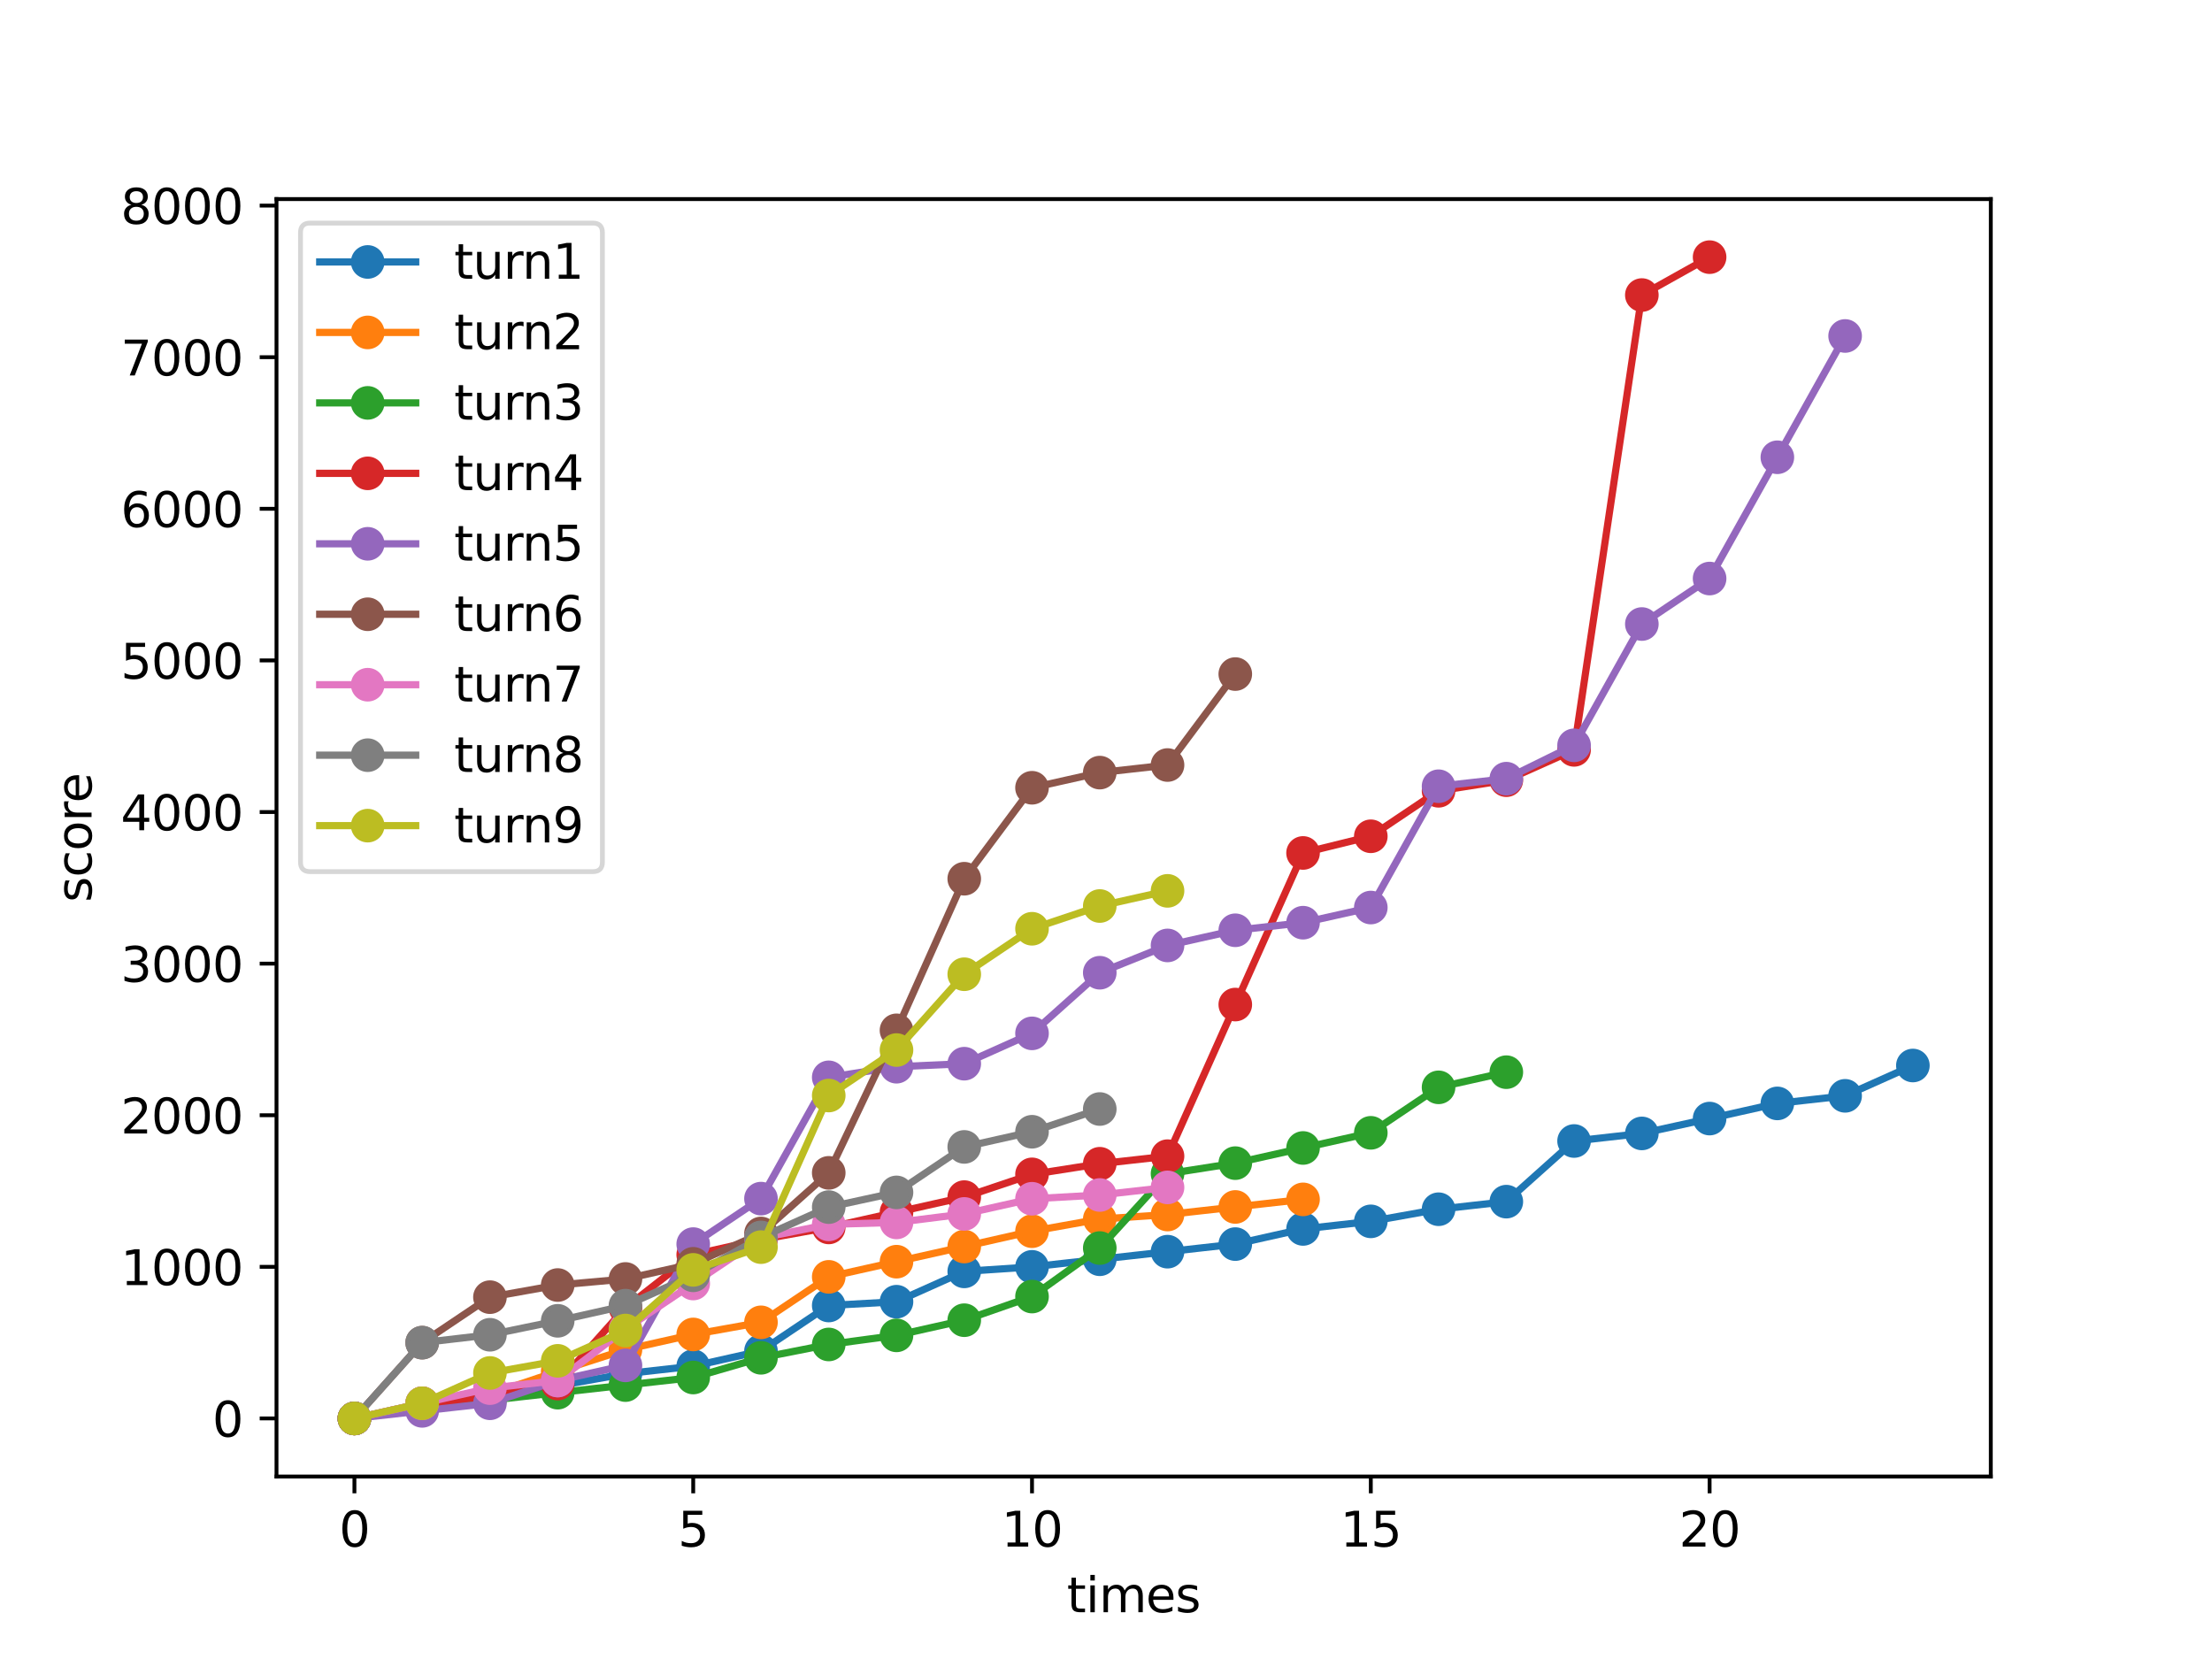 <?xml version="1.0" encoding="utf-8" standalone="no"?>
<!DOCTYPE svg PUBLIC "-//W3C//DTD SVG 1.1//EN"
  "http://www.w3.org/Graphics/SVG/1.1/DTD/svg11.dtd">
<svg xmlns:xlink="http://www.w3.org/1999/xlink" width="460.8pt" height="345.6pt" viewBox="0 0 460.8 345.6" xmlns="http://www.w3.org/2000/svg" version="1.1">
 <defs>
  <style type="text/css">*{stroke-linejoin: round; stroke-linecap: butt}</style>
 </defs>
 <g id="figure_1">
  <g id="patch_1">
   <path d="M 0 345.6 
L 460.8 345.6 
L 460.8 0 
L 0 0 
z
" style="fill: #ffffff"/>
  </g>
  <g id="axes_1">
   <g id="patch_2">
    <path d="M 57.6 307.584 
L 414.72 307.584 
L 414.72 41.472 
L 57.6 41.472 
z
" style="fill: #ffffff"/>
   </g>
   <g id="matplotlib.axis_1">
    <g id="xtick_1">
     <g id="line2d_1">
      <defs>
       <path id="m1dff798a38" d="M 0 0 
L 0 3.5 
" style="stroke: #000000; stroke-width: 0.8"/>
      </defs>
      <g>
       <use xlink:href="#m1dff798a38" x="73.833" y="307.584" style="stroke: #000000; stroke-width: 0.8"/>
      </g>
     </g>
     <g id="text_1">
      <!-- 0 -->
      <g transform="translate(70.651 322.182) scale(0.1 -0.1)">
       <defs>
        <path id="DejaVuSans-30" d="M 2034 4250 
Q 1547 4250 1301 3770 
Q 1056 3291 1056 2328 
Q 1056 1369 1301 889 
Q 1547 409 2034 409 
Q 2525 409 2770 889 
Q 3016 1369 3016 2328 
Q 3016 3291 2770 3770 
Q 2525 4250 2034 4250 
z
M 2034 4750 
Q 2819 4750 3233 4129 
Q 3647 3509 3647 2328 
Q 3647 1150 3233 529 
Q 2819 -91 2034 -91 
Q 1250 -91 836 529 
Q 422 1150 422 2328 
Q 422 3509 836 4129 
Q 1250 4750 2034 4750 
z
" transform="scale(0.016)"/>
       </defs>
       <use xlink:href="#DejaVuSans-30"/>
      </g>
     </g>
    </g>
    <g id="xtick_2">
     <g id="line2d_2">
      <g>
       <use xlink:href="#m1dff798a38" x="144.41" y="307.584" style="stroke: #000000; stroke-width: 0.8"/>
      </g>
     </g>
     <g id="text_2">
      <!-- 5 -->
      <g transform="translate(141.229 322.182) scale(0.1 -0.1)">
       <defs>
        <path id="DejaVuSans-35" d="M 691 4666 
L 3169 4666 
L 3169 4134 
L 1269 4134 
L 1269 2991 
Q 1406 3038 1543 3061 
Q 1681 3084 1819 3084 
Q 2600 3084 3056 2656 
Q 3513 2228 3513 1497 
Q 3513 744 3044 326 
Q 2575 -91 1722 -91 
Q 1428 -91 1123 -41 
Q 819 9 494 109 
L 494 744 
Q 775 591 1075 516 
Q 1375 441 1709 441 
Q 2250 441 2565 725 
Q 2881 1009 2881 1497 
Q 2881 1984 2565 2268 
Q 2250 2553 1709 2553 
Q 1456 2553 1204 2497 
Q 953 2441 691 2322 
L 691 4666 
z
" transform="scale(0.016)"/>
       </defs>
       <use xlink:href="#DejaVuSans-35"/>
      </g>
     </g>
    </g>
    <g id="xtick_3">
     <g id="line2d_3">
      <g>
       <use xlink:href="#m1dff798a38" x="214.987" y="307.584" style="stroke: #000000; stroke-width: 0.8"/>
      </g>
     </g>
     <g id="text_3">
      <!-- 10 -->
      <g transform="translate(208.624 322.182) scale(0.1 -0.1)">
       <defs>
        <path id="DejaVuSans-31" d="M 794 531 
L 1825 531 
L 1825 4091 
L 703 3866 
L 703 4441 
L 1819 4666 
L 2450 4666 
L 2450 531 
L 3481 531 
L 3481 0 
L 794 0 
L 794 531 
z
" transform="scale(0.016)"/>
       </defs>
       <use xlink:href="#DejaVuSans-31"/>
       <use xlink:href="#DejaVuSans-30" x="63.623"/>
      </g>
     </g>
    </g>
    <g id="xtick_4">
     <g id="line2d_4">
      <g>
       <use xlink:href="#m1dff798a38" x="285.564" y="307.584" style="stroke: #000000; stroke-width: 0.8"/>
      </g>
     </g>
     <g id="text_4">
      <!-- 15 -->
      <g transform="translate(279.201 322.182) scale(0.1 -0.1)">
       <use xlink:href="#DejaVuSans-31"/>
       <use xlink:href="#DejaVuSans-35" x="63.623"/>
      </g>
     </g>
    </g>
    <g id="xtick_5">
     <g id="line2d_5">
      <g>
       <use xlink:href="#m1dff798a38" x="356.141" y="307.584" style="stroke: #000000; stroke-width: 0.8"/>
      </g>
     </g>
     <g id="text_5">
      <!-- 20 -->
      <g transform="translate(349.779 322.182) scale(0.1 -0.1)">
       <defs>
        <path id="DejaVuSans-32" d="M 1228 531 
L 3431 531 
L 3431 0 
L 469 0 
L 469 531 
Q 828 903 1448 1529 
Q 2069 2156 2228 2338 
Q 2531 2678 2651 2914 
Q 2772 3150 2772 3378 
Q 2772 3750 2511 3984 
Q 2250 4219 1831 4219 
Q 1534 4219 1204 4116 
Q 875 4013 500 3803 
L 500 4441 
Q 881 4594 1212 4672 
Q 1544 4750 1819 4750 
Q 2544 4750 2975 4387 
Q 3406 4025 3406 3419 
Q 3406 3131 3298 2873 
Q 3191 2616 2906 2266 
Q 2828 2175 2409 1742 
Q 1991 1309 1228 531 
z
" transform="scale(0.016)"/>
       </defs>
       <use xlink:href="#DejaVuSans-32"/>
       <use xlink:href="#DejaVuSans-30" x="63.623"/>
      </g>
     </g>
    </g>
    <g id="text_6">
     <!-- times -->
     <g transform="translate(222.259 335.861) scale(0.1 -0.1)">
      <defs>
       <path id="DejaVuSans-74" d="M 1172 4494 
L 1172 3500 
L 2356 3500 
L 2356 3053 
L 1172 3053 
L 1172 1153 
Q 1172 725 1289 603 
Q 1406 481 1766 481 
L 2356 481 
L 2356 0 
L 1766 0 
Q 1100 0 847 248 
Q 594 497 594 1153 
L 594 3053 
L 172 3053 
L 172 3500 
L 594 3500 
L 594 4494 
L 1172 4494 
z
" transform="scale(0.016)"/>
       <path id="DejaVuSans-69" d="M 603 3500 
L 1178 3500 
L 1178 0 
L 603 0 
L 603 3500 
z
M 603 4863 
L 1178 4863 
L 1178 4134 
L 603 4134 
L 603 4863 
z
" transform="scale(0.016)"/>
       <path id="DejaVuSans-6d" d="M 3328 2828 
Q 3544 3216 3844 3400 
Q 4144 3584 4550 3584 
Q 5097 3584 5394 3201 
Q 5691 2819 5691 2113 
L 5691 0 
L 5113 0 
L 5113 2094 
Q 5113 2597 4934 2840 
Q 4756 3084 4391 3084 
Q 3944 3084 3684 2787 
Q 3425 2491 3425 1978 
L 3425 0 
L 2847 0 
L 2847 2094 
Q 2847 2600 2669 2842 
Q 2491 3084 2119 3084 
Q 1678 3084 1418 2786 
Q 1159 2488 1159 1978 
L 1159 0 
L 581 0 
L 581 3500 
L 1159 3500 
L 1159 2956 
Q 1356 3278 1631 3431 
Q 1906 3584 2284 3584 
Q 2666 3584 2933 3390 
Q 3200 3197 3328 2828 
z
" transform="scale(0.016)"/>
       <path id="DejaVuSans-65" d="M 3597 1894 
L 3597 1613 
L 953 1613 
Q 991 1019 1311 708 
Q 1631 397 2203 397 
Q 2534 397 2845 478 
Q 3156 559 3463 722 
L 3463 178 
Q 3153 47 2828 -22 
Q 2503 -91 2169 -91 
Q 1331 -91 842 396 
Q 353 884 353 1716 
Q 353 2575 817 3079 
Q 1281 3584 2069 3584 
Q 2775 3584 3186 3129 
Q 3597 2675 3597 1894 
z
M 3022 2063 
Q 3016 2534 2758 2815 
Q 2500 3097 2075 3097 
Q 1594 3097 1305 2825 
Q 1016 2553 972 2059 
L 3022 2063 
z
" transform="scale(0.016)"/>
       <path id="DejaVuSans-73" d="M 2834 3397 
L 2834 2853 
Q 2591 2978 2328 3040 
Q 2066 3103 1784 3103 
Q 1356 3103 1142 2972 
Q 928 2841 928 2578 
Q 928 2378 1081 2264 
Q 1234 2150 1697 2047 
L 1894 2003 
Q 2506 1872 2764 1633 
Q 3022 1394 3022 966 
Q 3022 478 2636 193 
Q 2250 -91 1575 -91 
Q 1294 -91 989 -36 
Q 684 19 347 128 
L 347 722 
Q 666 556 975 473 
Q 1284 391 1588 391 
Q 1994 391 2212 530 
Q 2431 669 2431 922 
Q 2431 1156 2273 1281 
Q 2116 1406 1581 1522 
L 1381 1569 
Q 847 1681 609 1914 
Q 372 2147 372 2553 
Q 372 3047 722 3315 
Q 1072 3584 1716 3584 
Q 2034 3584 2315 3537 
Q 2597 3491 2834 3397 
z
" transform="scale(0.016)"/>
      </defs>
      <use xlink:href="#DejaVuSans-74"/>
      <use xlink:href="#DejaVuSans-69" x="39.209"/>
      <use xlink:href="#DejaVuSans-6d" x="66.992"/>
      <use xlink:href="#DejaVuSans-65" x="164.404"/>
      <use xlink:href="#DejaVuSans-73" x="225.928"/>
     </g>
    </g>
   </g>
   <g id="matplotlib.axis_2">
    <g id="ytick_1">
     <g id="line2d_6">
      <defs>
       <path id="m581cffb1d1" d="M 0 0 
L -3.5 0 
" style="stroke: #000000; stroke-width: 0.8"/>
      </defs>
      <g>
       <use xlink:href="#m581cffb1d1" x="57.6" y="295.488" style="stroke: #000000; stroke-width: 0.8"/>
      </g>
     </g>
     <g id="text_7">
      <!-- 0 -->
      <g transform="translate(44.237 299.287) scale(0.1 -0.1)">
       <use xlink:href="#DejaVuSans-30"/>
      </g>
     </g>
    </g>
    <g id="ytick_2">
     <g id="line2d_7">
      <g>
       <use xlink:href="#m581cffb1d1" x="57.6" y="263.906" style="stroke: #000000; stroke-width: 0.8"/>
      </g>
     </g>
     <g id="text_8">
      <!-- 1000 -->
      <g transform="translate(25.15 267.705) scale(0.1 -0.1)">
       <use xlink:href="#DejaVuSans-31"/>
       <use xlink:href="#DejaVuSans-30" x="63.623"/>
       <use xlink:href="#DejaVuSans-30" x="127.246"/>
       <use xlink:href="#DejaVuSans-30" x="190.869"/>
      </g>
     </g>
    </g>
    <g id="ytick_3">
     <g id="line2d_8">
      <g>
       <use xlink:href="#m581cffb1d1" x="57.6" y="232.324" style="stroke: #000000; stroke-width: 0.8"/>
      </g>
     </g>
     <g id="text_9">
      <!-- 2000 -->
      <g transform="translate(25.15 236.123) scale(0.1 -0.1)">
       <use xlink:href="#DejaVuSans-32"/>
       <use xlink:href="#DejaVuSans-30" x="63.623"/>
       <use xlink:href="#DejaVuSans-30" x="127.246"/>
       <use xlink:href="#DejaVuSans-30" x="190.869"/>
      </g>
     </g>
    </g>
    <g id="ytick_4">
     <g id="line2d_9">
      <g>
       <use xlink:href="#m581cffb1d1" x="57.6" y="200.741" style="stroke: #000000; stroke-width: 0.8"/>
      </g>
     </g>
     <g id="text_10">
      <!-- 3000 -->
      <g transform="translate(25.15 204.54) scale(0.1 -0.1)">
       <defs>
        <path id="DejaVuSans-33" d="M 2597 2516 
Q 3050 2419 3304 2112 
Q 3559 1806 3559 1356 
Q 3559 666 3084 287 
Q 2609 -91 1734 -91 
Q 1441 -91 1130 -33 
Q 819 25 488 141 
L 488 750 
Q 750 597 1062 519 
Q 1375 441 1716 441 
Q 2309 441 2620 675 
Q 2931 909 2931 1356 
Q 2931 1769 2642 2001 
Q 2353 2234 1838 2234 
L 1294 2234 
L 1294 2753 
L 1863 2753 
Q 2328 2753 2575 2939 
Q 2822 3125 2822 3475 
Q 2822 3834 2567 4026 
Q 2313 4219 1838 4219 
Q 1578 4219 1281 4162 
Q 984 4106 628 3988 
L 628 4550 
Q 988 4650 1302 4700 
Q 1616 4750 1894 4750 
Q 2613 4750 3031 4423 
Q 3450 4097 3450 3541 
Q 3450 3153 3228 2886 
Q 3006 2619 2597 2516 
z
" transform="scale(0.016)"/>
       </defs>
       <use xlink:href="#DejaVuSans-33"/>
       <use xlink:href="#DejaVuSans-30" x="63.623"/>
       <use xlink:href="#DejaVuSans-30" x="127.246"/>
       <use xlink:href="#DejaVuSans-30" x="190.869"/>
      </g>
     </g>
    </g>
    <g id="ytick_5">
     <g id="line2d_10">
      <g>
       <use xlink:href="#m581cffb1d1" x="57.6" y="169.159" style="stroke: #000000; stroke-width: 0.8"/>
      </g>
     </g>
     <g id="text_11">
      <!-- 4000 -->
      <g transform="translate(25.15 172.958) scale(0.1 -0.1)">
       <defs>
        <path id="DejaVuSans-34" d="M 2419 4116 
L 825 1625 
L 2419 1625 
L 2419 4116 
z
M 2253 4666 
L 3047 4666 
L 3047 1625 
L 3713 1625 
L 3713 1100 
L 3047 1100 
L 3047 0 
L 2419 0 
L 2419 1100 
L 313 1100 
L 313 1709 
L 2253 4666 
z
" transform="scale(0.016)"/>
       </defs>
       <use xlink:href="#DejaVuSans-34"/>
       <use xlink:href="#DejaVuSans-30" x="63.623"/>
       <use xlink:href="#DejaVuSans-30" x="127.246"/>
       <use xlink:href="#DejaVuSans-30" x="190.869"/>
      </g>
     </g>
    </g>
    <g id="ytick_6">
     <g id="line2d_11">
      <g>
       <use xlink:href="#m581cffb1d1" x="57.6" y="137.577" style="stroke: #000000; stroke-width: 0.8"/>
      </g>
     </g>
     <g id="text_12">
      <!-- 5000 -->
      <g transform="translate(25.15 141.376) scale(0.1 -0.1)">
       <use xlink:href="#DejaVuSans-35"/>
       <use xlink:href="#DejaVuSans-30" x="63.623"/>
       <use xlink:href="#DejaVuSans-30" x="127.246"/>
       <use xlink:href="#DejaVuSans-30" x="190.869"/>
      </g>
     </g>
    </g>
    <g id="ytick_7">
     <g id="line2d_12">
      <g>
       <use xlink:href="#m581cffb1d1" x="57.6" y="105.995" style="stroke: #000000; stroke-width: 0.8"/>
      </g>
     </g>
     <g id="text_13">
      <!-- 6000 -->
      <g transform="translate(25.15 109.794) scale(0.1 -0.1)">
       <defs>
        <path id="DejaVuSans-36" d="M 2113 2584 
Q 1688 2584 1439 2293 
Q 1191 2003 1191 1497 
Q 1191 994 1439 701 
Q 1688 409 2113 409 
Q 2538 409 2786 701 
Q 3034 994 3034 1497 
Q 3034 2003 2786 2293 
Q 2538 2584 2113 2584 
z
M 3366 4563 
L 3366 3988 
Q 3128 4100 2886 4159 
Q 2644 4219 2406 4219 
Q 1781 4219 1451 3797 
Q 1122 3375 1075 2522 
Q 1259 2794 1537 2939 
Q 1816 3084 2150 3084 
Q 2853 3084 3261 2657 
Q 3669 2231 3669 1497 
Q 3669 778 3244 343 
Q 2819 -91 2113 -91 
Q 1303 -91 875 529 
Q 447 1150 447 2328 
Q 447 3434 972 4092 
Q 1497 4750 2381 4750 
Q 2619 4750 2861 4703 
Q 3103 4656 3366 4563 
z
" transform="scale(0.016)"/>
       </defs>
       <use xlink:href="#DejaVuSans-36"/>
       <use xlink:href="#DejaVuSans-30" x="63.623"/>
       <use xlink:href="#DejaVuSans-30" x="127.246"/>
       <use xlink:href="#DejaVuSans-30" x="190.869"/>
      </g>
     </g>
    </g>
    <g id="ytick_8">
     <g id="line2d_13">
      <g>
       <use xlink:href="#m581cffb1d1" x="57.6" y="74.412" style="stroke: #000000; stroke-width: 0.8"/>
      </g>
     </g>
     <g id="text_14">
      <!-- 7000 -->
      <g transform="translate(25.15 78.212) scale(0.1 -0.1)">
       <defs>
        <path id="DejaVuSans-37" d="M 525 4666 
L 3525 4666 
L 3525 4397 
L 1831 0 
L 1172 0 
L 2766 4134 
L 525 4134 
L 525 4666 
z
" transform="scale(0.016)"/>
       </defs>
       <use xlink:href="#DejaVuSans-37"/>
       <use xlink:href="#DejaVuSans-30" x="63.623"/>
       <use xlink:href="#DejaVuSans-30" x="127.246"/>
       <use xlink:href="#DejaVuSans-30" x="190.869"/>
      </g>
     </g>
    </g>
    <g id="ytick_9">
     <g id="line2d_14">
      <g>
       <use xlink:href="#m581cffb1d1" x="57.6" y="42.83" style="stroke: #000000; stroke-width: 0.8"/>
      </g>
     </g>
     <g id="text_15">
      <!-- 8000 -->
      <g transform="translate(25.15 46.629) scale(0.1 -0.1)">
       <defs>
        <path id="DejaVuSans-38" d="M 2034 2216 
Q 1584 2216 1326 1975 
Q 1069 1734 1069 1313 
Q 1069 891 1326 650 
Q 1584 409 2034 409 
Q 2484 409 2743 651 
Q 3003 894 3003 1313 
Q 3003 1734 2745 1975 
Q 2488 2216 2034 2216 
z
M 1403 2484 
Q 997 2584 770 2862 
Q 544 3141 544 3541 
Q 544 4100 942 4425 
Q 1341 4750 2034 4750 
Q 2731 4750 3128 4425 
Q 3525 4100 3525 3541 
Q 3525 3141 3298 2862 
Q 3072 2584 2669 2484 
Q 3125 2378 3379 2068 
Q 3634 1759 3634 1313 
Q 3634 634 3220 271 
Q 2806 -91 2034 -91 
Q 1263 -91 848 271 
Q 434 634 434 1313 
Q 434 1759 690 2068 
Q 947 2378 1403 2484 
z
M 1172 3481 
Q 1172 3119 1398 2916 
Q 1625 2713 2034 2713 
Q 2441 2713 2670 2916 
Q 2900 3119 2900 3481 
Q 2900 3844 2670 4047 
Q 2441 4250 2034 4250 
Q 1625 4250 1398 4047 
Q 1172 3844 1172 3481 
z
" transform="scale(0.016)"/>
       </defs>
       <use xlink:href="#DejaVuSans-38"/>
       <use xlink:href="#DejaVuSans-30" x="63.623"/>
       <use xlink:href="#DejaVuSans-30" x="127.246"/>
       <use xlink:href="#DejaVuSans-30" x="190.869"/>
      </g>
     </g>
    </g>
    <g id="text_16">
     <!-- score -->
     <g transform="translate(19.07 187.961) rotate(-90) scale(0.1 -0.1)">
      <defs>
       <path id="DejaVuSans-63" d="M 3122 3366 
L 3122 2828 
Q 2878 2963 2633 3030 
Q 2388 3097 2138 3097 
Q 1578 3097 1268 2742 
Q 959 2388 959 1747 
Q 959 1106 1268 751 
Q 1578 397 2138 397 
Q 2388 397 2633 464 
Q 2878 531 3122 666 
L 3122 134 
Q 2881 22 2623 -34 
Q 2366 -91 2075 -91 
Q 1284 -91 818 406 
Q 353 903 353 1747 
Q 353 2603 823 3093 
Q 1294 3584 2113 3584 
Q 2378 3584 2631 3529 
Q 2884 3475 3122 3366 
z
" transform="scale(0.016)"/>
       <path id="DejaVuSans-6f" d="M 1959 3097 
Q 1497 3097 1228 2736 
Q 959 2375 959 1747 
Q 959 1119 1226 758 
Q 1494 397 1959 397 
Q 2419 397 2687 759 
Q 2956 1122 2956 1747 
Q 2956 2369 2687 2733 
Q 2419 3097 1959 3097 
z
M 1959 3584 
Q 2709 3584 3137 3096 
Q 3566 2609 3566 1747 
Q 3566 888 3137 398 
Q 2709 -91 1959 -91 
Q 1206 -91 779 398 
Q 353 888 353 1747 
Q 353 2609 779 3096 
Q 1206 3584 1959 3584 
z
" transform="scale(0.016)"/>
       <path id="DejaVuSans-72" d="M 2631 2963 
Q 2534 3019 2420 3045 
Q 2306 3072 2169 3072 
Q 1681 3072 1420 2755 
Q 1159 2438 1159 1844 
L 1159 0 
L 581 0 
L 581 3500 
L 1159 3500 
L 1159 2956 
Q 1341 3275 1631 3429 
Q 1922 3584 2338 3584 
Q 2397 3584 2469 3576 
Q 2541 3569 2628 3553 
L 2631 2963 
z
" transform="scale(0.016)"/>
      </defs>
      <use xlink:href="#DejaVuSans-73"/>
      <use xlink:href="#DejaVuSans-63" x="52.1"/>
      <use xlink:href="#DejaVuSans-6f" x="107.08"/>
      <use xlink:href="#DejaVuSans-72" x="168.262"/>
      <use xlink:href="#DejaVuSans-65" x="207.125"/>
     </g>
    </g>
   </g>
   <g id="line2d_15">
    <path d="M 73.833 295.488 
L 87.948 292.33 
L 102.064 290.909 
L 116.179 288.698 
L 130.294 286.171 
L 144.41 284.592 
L 158.525 281.434 
L 172.641 271.959 
L 186.756 271.17 
L 200.871 264.853 
L 214.987 263.906 
L 229.102 262.327 
L 243.218 260.748 
L 257.333 259.168 
L 271.449 256.01 
L 285.564 254.431 
L 299.679 251.905 
L 313.795 250.325 
L 327.91 237.692 
L 342.026 236.113 
L 356.141 233.018 
L 370.256 229.86 
L 384.372 228.281 
L 398.487 221.965 
" clip-path="url(#p2eaf9fe21e)" style="fill: none; stroke: #1f77b4; stroke-width: 1.5; stroke-linecap: square"/>
    <defs>
     <path id="mc672b0d23f" d="M 0 3 
C 0.796 3 1.559 2.684 2.121 2.121 
C 2.684 1.559 3 0.796 3 0 
C 3 -0.796 2.684 -1.559 2.121 -2.121 
C 1.559 -2.684 0.796 -3 0 -3 
C -0.796 -3 -1.559 -2.684 -2.121 -2.121 
C -2.684 -1.559 -3 -0.796 -3 0 
C -3 0.796 -2.684 1.559 -2.121 2.121 
C -1.559 2.684 -0.796 3 0 3 
z
" style="stroke: #1f77b4"/>
    </defs>
    <g clip-path="url(#p2eaf9fe21e)">
     <use xlink:href="#mc672b0d23f" x="73.833" y="295.488" style="fill: #1f77b4; stroke: #1f77b4"/>
     <use xlink:href="#mc672b0d23f" x="87.948" y="292.33" style="fill: #1f77b4; stroke: #1f77b4"/>
     <use xlink:href="#mc672b0d23f" x="102.064" y="290.909" style="fill: #1f77b4; stroke: #1f77b4"/>
     <use xlink:href="#mc672b0d23f" x="116.179" y="288.698" style="fill: #1f77b4; stroke: #1f77b4"/>
     <use xlink:href="#mc672b0d23f" x="130.294" y="286.171" style="fill: #1f77b4; stroke: #1f77b4"/>
     <use xlink:href="#mc672b0d23f" x="144.41" y="284.592" style="fill: #1f77b4; stroke: #1f77b4"/>
     <use xlink:href="#mc672b0d23f" x="158.525" y="281.434" style="fill: #1f77b4; stroke: #1f77b4"/>
     <use xlink:href="#mc672b0d23f" x="172.641" y="271.959" style="fill: #1f77b4; stroke: #1f77b4"/>
     <use xlink:href="#mc672b0d23f" x="186.756" y="271.17" style="fill: #1f77b4; stroke: #1f77b4"/>
     <use xlink:href="#mc672b0d23f" x="200.871" y="264.853" style="fill: #1f77b4; stroke: #1f77b4"/>
     <use xlink:href="#mc672b0d23f" x="214.987" y="263.906" style="fill: #1f77b4; stroke: #1f77b4"/>
     <use xlink:href="#mc672b0d23f" x="229.102" y="262.327" style="fill: #1f77b4; stroke: #1f77b4"/>
     <use xlink:href="#mc672b0d23f" x="243.218" y="260.748" style="fill: #1f77b4; stroke: #1f77b4"/>
     <use xlink:href="#mc672b0d23f" x="257.333" y="259.168" style="fill: #1f77b4; stroke: #1f77b4"/>
     <use xlink:href="#mc672b0d23f" x="271.449" y="256.01" style="fill: #1f77b4; stroke: #1f77b4"/>
     <use xlink:href="#mc672b0d23f" x="285.564" y="254.431" style="fill: #1f77b4; stroke: #1f77b4"/>
     <use xlink:href="#mc672b0d23f" x="299.679" y="251.905" style="fill: #1f77b4; stroke: #1f77b4"/>
     <use xlink:href="#mc672b0d23f" x="313.795" y="250.325" style="fill: #1f77b4; stroke: #1f77b4"/>
     <use xlink:href="#mc672b0d23f" x="327.91" y="237.692" style="fill: #1f77b4; stroke: #1f77b4"/>
     <use xlink:href="#mc672b0d23f" x="342.026" y="236.113" style="fill: #1f77b4; stroke: #1f77b4"/>
     <use xlink:href="#mc672b0d23f" x="356.141" y="233.018" style="fill: #1f77b4; stroke: #1f77b4"/>
     <use xlink:href="#mc672b0d23f" x="370.256" y="229.86" style="fill: #1f77b4; stroke: #1f77b4"/>
     <use xlink:href="#mc672b0d23f" x="384.372" y="228.281" style="fill: #1f77b4; stroke: #1f77b4"/>
     <use xlink:href="#mc672b0d23f" x="398.487" y="221.965" style="fill: #1f77b4; stroke: #1f77b4"/>
    </g>
   </g>
   <g id="line2d_16">
    <path d="M 73.833 295.488 
L 87.948 292.33 
L 102.064 290.435 
L 116.179 285.698 
L 130.294 281.15 
L 144.41 277.991 
L 158.525 275.465 
L 172.641 265.99 
L 186.756 262.832 
L 200.871 259.674 
L 214.987 256.484 
L 229.102 253.957 
L 243.218 253.01 
L 257.333 251.431 
L 271.449 249.852 
" clip-path="url(#p2eaf9fe21e)" style="fill: none; stroke: #ff7f0e; stroke-width: 1.5; stroke-linecap: square"/>
    <defs>
     <path id="m61e50708b1" d="M 0 3 
C 0.796 3 1.559 2.684 2.121 2.121 
C 2.684 1.559 3 0.796 3 0 
C 3 -0.796 2.684 -1.559 2.121 -2.121 
C 1.559 -2.684 0.796 -3 0 -3 
C -0.796 -3 -1.559 -2.684 -2.121 -2.121 
C -2.684 -1.559 -3 -0.796 -3 0 
C -3 0.796 -2.684 1.559 -2.121 2.121 
C -1.559 2.684 -0.796 3 0 3 
z
" style="stroke: #ff7f0e"/>
    </defs>
    <g clip-path="url(#p2eaf9fe21e)">
     <use xlink:href="#m61e50708b1" x="73.833" y="295.488" style="fill: #ff7f0e; stroke: #ff7f0e"/>
     <use xlink:href="#m61e50708b1" x="87.948" y="292.33" style="fill: #ff7f0e; stroke: #ff7f0e"/>
     <use xlink:href="#m61e50708b1" x="102.064" y="290.435" style="fill: #ff7f0e; stroke: #ff7f0e"/>
     <use xlink:href="#m61e50708b1" x="116.179" y="285.698" style="fill: #ff7f0e; stroke: #ff7f0e"/>
     <use xlink:href="#m61e50708b1" x="130.294" y="281.15" style="fill: #ff7f0e; stroke: #ff7f0e"/>
     <use xlink:href="#m61e50708b1" x="144.41" y="277.991" style="fill: #ff7f0e; stroke: #ff7f0e"/>
     <use xlink:href="#m61e50708b1" x="158.525" y="275.465" style="fill: #ff7f0e; stroke: #ff7f0e"/>
     <use xlink:href="#m61e50708b1" x="172.641" y="265.99" style="fill: #ff7f0e; stroke: #ff7f0e"/>
     <use xlink:href="#m61e50708b1" x="186.756" y="262.832" style="fill: #ff7f0e; stroke: #ff7f0e"/>
     <use xlink:href="#m61e50708b1" x="200.871" y="259.674" style="fill: #ff7f0e; stroke: #ff7f0e"/>
     <use xlink:href="#m61e50708b1" x="214.987" y="256.484" style="fill: #ff7f0e; stroke: #ff7f0e"/>
     <use xlink:href="#m61e50708b1" x="229.102" y="253.957" style="fill: #ff7f0e; stroke: #ff7f0e"/>
     <use xlink:href="#m61e50708b1" x="243.218" y="253.01" style="fill: #ff7f0e; stroke: #ff7f0e"/>
     <use xlink:href="#m61e50708b1" x="257.333" y="251.431" style="fill: #ff7f0e; stroke: #ff7f0e"/>
     <use xlink:href="#m61e50708b1" x="271.449" y="249.852" style="fill: #ff7f0e; stroke: #ff7f0e"/>
    </g>
   </g>
   <g id="line2d_17">
    <path d="M 73.833 295.488 
L 87.948 293.277 
L 102.064 291.698 
L 116.179 290.119 
L 130.294 288.54 
L 144.41 286.961 
L 158.525 282.855 
L 172.641 280.076 
L 186.756 278.181 
L 200.871 275.023 
L 214.987 270.096 
L 229.102 259.99 
L 243.218 244.514 
L 257.333 242.303 
L 271.449 239.145 
L 285.564 235.987 
L 299.679 226.512 
L 313.795 223.354 
" clip-path="url(#p2eaf9fe21e)" style="fill: none; stroke: #2ca02c; stroke-width: 1.5; stroke-linecap: square"/>
    <defs>
     <path id="m930c9188d7" d="M 0 3 
C 0.796 3 1.559 2.684 2.121 2.121 
C 2.684 1.559 3 0.796 3 0 
C 3 -0.796 2.684 -1.559 2.121 -2.121 
C 1.559 -2.684 0.796 -3 0 -3 
C -0.796 -3 -1.559 -2.684 -2.121 -2.121 
C -2.684 -1.559 -3 -0.796 -3 0 
C -3 0.796 -2.684 1.559 -2.121 2.121 
C -1.559 2.684 -0.796 3 0 3 
z
" style="stroke: #2ca02c"/>
    </defs>
    <g clip-path="url(#p2eaf9fe21e)">
     <use xlink:href="#m930c9188d7" x="73.833" y="295.488" style="fill: #2ca02c; stroke: #2ca02c"/>
     <use xlink:href="#m930c9188d7" x="87.948" y="293.277" style="fill: #2ca02c; stroke: #2ca02c"/>
     <use xlink:href="#m930c9188d7" x="102.064" y="291.698" style="fill: #2ca02c; stroke: #2ca02c"/>
     <use xlink:href="#m930c9188d7" x="116.179" y="290.119" style="fill: #2ca02c; stroke: #2ca02c"/>
     <use xlink:href="#m930c9188d7" x="130.294" y="288.54" style="fill: #2ca02c; stroke: #2ca02c"/>
     <use xlink:href="#m930c9188d7" x="144.41" y="286.961" style="fill: #2ca02c; stroke: #2ca02c"/>
     <use xlink:href="#m930c9188d7" x="158.525" y="282.855" style="fill: #2ca02c; stroke: #2ca02c"/>
     <use xlink:href="#m930c9188d7" x="172.641" y="280.076" style="fill: #2ca02c; stroke: #2ca02c"/>
     <use xlink:href="#m930c9188d7" x="186.756" y="278.181" style="fill: #2ca02c; stroke: #2ca02c"/>
     <use xlink:href="#m930c9188d7" x="200.871" y="275.023" style="fill: #2ca02c; stroke: #2ca02c"/>
     <use xlink:href="#m930c9188d7" x="214.987" y="270.096" style="fill: #2ca02c; stroke: #2ca02c"/>
     <use xlink:href="#m930c9188d7" x="229.102" y="259.99" style="fill: #2ca02c; stroke: #2ca02c"/>
     <use xlink:href="#m930c9188d7" x="243.218" y="244.514" style="fill: #2ca02c; stroke: #2ca02c"/>
     <use xlink:href="#m930c9188d7" x="257.333" y="242.303" style="fill: #2ca02c; stroke: #2ca02c"/>
     <use xlink:href="#m930c9188d7" x="271.449" y="239.145" style="fill: #2ca02c; stroke: #2ca02c"/>
     <use xlink:href="#m930c9188d7" x="285.564" y="235.987" style="fill: #2ca02c; stroke: #2ca02c"/>
     <use xlink:href="#m930c9188d7" x="299.679" y="226.512" style="fill: #2ca02c; stroke: #2ca02c"/>
     <use xlink:href="#m930c9188d7" x="313.795" y="223.354" style="fill: #2ca02c; stroke: #2ca02c"/>
    </g>
   </g>
   <g id="line2d_18">
    <path d="M 73.833 295.488 
L 87.948 292.646 
L 102.064 290.751 
L 116.179 288.224 
L 130.294 272.433 
L 144.41 261.379 
L 158.525 258.221 
L 172.641 255.694 
L 186.756 252.536 
L 200.871 249.378 
L 214.987 244.641 
L 229.102 242.43 
L 243.218 240.851 
L 257.333 209.268 
L 271.449 177.686 
L 285.564 174.212 
L 299.679 164.738 
L 313.795 162.527 
L 327.91 156.21 
L 342.026 61.464 
L 356.141 53.568 
" clip-path="url(#p2eaf9fe21e)" style="fill: none; stroke: #d62728; stroke-width: 1.5; stroke-linecap: square"/>
    <defs>
     <path id="mb8761a53e5" d="M 0 3 
C 0.796 3 1.559 2.684 2.121 2.121 
C 2.684 1.559 3 0.796 3 0 
C 3 -0.796 2.684 -1.559 2.121 -2.121 
C 1.559 -2.684 0.796 -3 0 -3 
C -0.796 -3 -1.559 -2.684 -2.121 -2.121 
C -2.684 -1.559 -3 -0.796 -3 0 
C -3 0.796 -2.684 1.559 -2.121 2.121 
C -1.559 2.684 -0.796 3 0 3 
z
" style="stroke: #d62728"/>
    </defs>
    <g clip-path="url(#p2eaf9fe21e)">
     <use xlink:href="#mb8761a53e5" x="73.833" y="295.488" style="fill: #d62728; stroke: #d62728"/>
     <use xlink:href="#mb8761a53e5" x="87.948" y="292.646" style="fill: #d62728; stroke: #d62728"/>
     <use xlink:href="#mb8761a53e5" x="102.064" y="290.751" style="fill: #d62728; stroke: #d62728"/>
     <use xlink:href="#mb8761a53e5" x="116.179" y="288.224" style="fill: #d62728; stroke: #d62728"/>
     <use xlink:href="#mb8761a53e5" x="130.294" y="272.433" style="fill: #d62728; stroke: #d62728"/>
     <use xlink:href="#mb8761a53e5" x="144.41" y="261.379" style="fill: #d62728; stroke: #d62728"/>
     <use xlink:href="#mb8761a53e5" x="158.525" y="258.221" style="fill: #d62728; stroke: #d62728"/>
     <use xlink:href="#mb8761a53e5" x="172.641" y="255.694" style="fill: #d62728; stroke: #d62728"/>
     <use xlink:href="#mb8761a53e5" x="186.756" y="252.536" style="fill: #d62728; stroke: #d62728"/>
     <use xlink:href="#mb8761a53e5" x="200.871" y="249.378" style="fill: #d62728; stroke: #d62728"/>
     <use xlink:href="#mb8761a53e5" x="214.987" y="244.641" style="fill: #d62728; stroke: #d62728"/>
     <use xlink:href="#mb8761a53e5" x="229.102" y="242.43" style="fill: #d62728; stroke: #d62728"/>
     <use xlink:href="#mb8761a53e5" x="243.218" y="240.851" style="fill: #d62728; stroke: #d62728"/>
     <use xlink:href="#mb8761a53e5" x="257.333" y="209.268" style="fill: #d62728; stroke: #d62728"/>
     <use xlink:href="#mb8761a53e5" x="271.449" y="177.686" style="fill: #d62728; stroke: #d62728"/>
     <use xlink:href="#mb8761a53e5" x="285.564" y="174.212" style="fill: #d62728; stroke: #d62728"/>
     <use xlink:href="#mb8761a53e5" x="299.679" y="164.738" style="fill: #d62728; stroke: #d62728"/>
     <use xlink:href="#mb8761a53e5" x="313.795" y="162.527" style="fill: #d62728; stroke: #d62728"/>
     <use xlink:href="#mb8761a53e5" x="327.91" y="156.21" style="fill: #d62728; stroke: #d62728"/>
     <use xlink:href="#mb8761a53e5" x="342.026" y="61.464" style="fill: #d62728; stroke: #d62728"/>
     <use xlink:href="#mb8761a53e5" x="356.141" y="53.568" style="fill: #d62728; stroke: #d62728"/>
    </g>
   </g>
   <g id="line2d_19">
    <path d="M 73.833 295.488 
L 87.948 293.909 
L 102.064 292.33 
L 116.179 287.592 
L 130.294 284.434 
L 144.41 259.168 
L 158.525 249.694 
L 172.641 224.428 
L 186.756 222.217 
L 200.871 221.586 
L 214.987 215.269 
L 229.102 202.636 
L 243.218 196.951 
L 257.333 193.793 
L 271.449 192.214 
L 285.564 189.056 
L 299.679 163.79 
L 313.795 162.211 
L 327.91 155.263 
L 342.026 129.997 
L 356.141 120.522 
L 370.256 95.257 
L 384.372 69.991 
" clip-path="url(#p2eaf9fe21e)" style="fill: none; stroke: #9467bd; stroke-width: 1.5; stroke-linecap: square"/>
    <defs>
     <path id="m71441967f7" d="M 0 3 
C 0.796 3 1.559 2.684 2.121 2.121 
C 2.684 1.559 3 0.796 3 0 
C 3 -0.796 2.684 -1.559 2.121 -2.121 
C 1.559 -2.684 0.796 -3 0 -3 
C -0.796 -3 -1.559 -2.684 -2.121 -2.121 
C -2.684 -1.559 -3 -0.796 -3 0 
C -3 0.796 -2.684 1.559 -2.121 2.121 
C -1.559 2.684 -0.796 3 0 3 
z
" style="stroke: #9467bd"/>
    </defs>
    <g clip-path="url(#p2eaf9fe21e)">
     <use xlink:href="#m71441967f7" x="73.833" y="295.488" style="fill: #9467bd; stroke: #9467bd"/>
     <use xlink:href="#m71441967f7" x="87.948" y="293.909" style="fill: #9467bd; stroke: #9467bd"/>
     <use xlink:href="#m71441967f7" x="102.064" y="292.33" style="fill: #9467bd; stroke: #9467bd"/>
     <use xlink:href="#m71441967f7" x="116.179" y="287.592" style="fill: #9467bd; stroke: #9467bd"/>
     <use xlink:href="#m71441967f7" x="130.294" y="284.434" style="fill: #9467bd; stroke: #9467bd"/>
     <use xlink:href="#m71441967f7" x="144.41" y="259.168" style="fill: #9467bd; stroke: #9467bd"/>
     <use xlink:href="#m71441967f7" x="158.525" y="249.694" style="fill: #9467bd; stroke: #9467bd"/>
     <use xlink:href="#m71441967f7" x="172.641" y="224.428" style="fill: #9467bd; stroke: #9467bd"/>
     <use xlink:href="#m71441967f7" x="186.756" y="222.217" style="fill: #9467bd; stroke: #9467bd"/>
     <use xlink:href="#m71441967f7" x="200.871" y="221.586" style="fill: #9467bd; stroke: #9467bd"/>
     <use xlink:href="#m71441967f7" x="214.987" y="215.269" style="fill: #9467bd; stroke: #9467bd"/>
     <use xlink:href="#m71441967f7" x="229.102" y="202.636" style="fill: #9467bd; stroke: #9467bd"/>
     <use xlink:href="#m71441967f7" x="243.218" y="196.951" style="fill: #9467bd; stroke: #9467bd"/>
     <use xlink:href="#m71441967f7" x="257.333" y="193.793" style="fill: #9467bd; stroke: #9467bd"/>
     <use xlink:href="#m71441967f7" x="271.449" y="192.214" style="fill: #9467bd; stroke: #9467bd"/>
     <use xlink:href="#m71441967f7" x="285.564" y="189.056" style="fill: #9467bd; stroke: #9467bd"/>
     <use xlink:href="#m71441967f7" x="299.679" y="163.79" style="fill: #9467bd; stroke: #9467bd"/>
     <use xlink:href="#m71441967f7" x="313.795" y="162.211" style="fill: #9467bd; stroke: #9467bd"/>
     <use xlink:href="#m71441967f7" x="327.91" y="155.263" style="fill: #9467bd; stroke: #9467bd"/>
     <use xlink:href="#m71441967f7" x="342.026" y="129.997" style="fill: #9467bd; stroke: #9467bd"/>
     <use xlink:href="#m71441967f7" x="356.141" y="120.522" style="fill: #9467bd; stroke: #9467bd"/>
     <use xlink:href="#m71441967f7" x="370.256" y="95.257" style="fill: #9467bd; stroke: #9467bd"/>
     <use xlink:href="#m71441967f7" x="384.372" y="69.991" style="fill: #9467bd; stroke: #9467bd"/>
    </g>
   </g>
   <g id="line2d_20">
    <path d="M 73.833 295.488 
L 87.948 279.697 
L 102.064 270.222 
L 116.179 267.696 
L 130.294 266.432 
L 144.41 263.274 
L 158.525 256.958 
L 172.641 244.325 
L 186.756 214.637 
L 200.871 183.055 
L 214.987 164.106 
L 229.102 160.948 
L 243.218 159.369 
L 257.333 140.419 
" clip-path="url(#p2eaf9fe21e)" style="fill: none; stroke: #8c564b; stroke-width: 1.5; stroke-linecap: square"/>
    <defs>
     <path id="mff0bba8a18" d="M 0 3 
C 0.796 3 1.559 2.684 2.121 2.121 
C 2.684 1.559 3 0.796 3 0 
C 3 -0.796 2.684 -1.559 2.121 -2.121 
C 1.559 -2.684 0.796 -3 0 -3 
C -0.796 -3 -1.559 -2.684 -2.121 -2.121 
C -2.684 -1.559 -3 -0.796 -3 0 
C -3 0.796 -2.684 1.559 -2.121 2.121 
C -1.559 2.684 -0.796 3 0 3 
z
" style="stroke: #8c564b"/>
    </defs>
    <g clip-path="url(#p2eaf9fe21e)">
     <use xlink:href="#mff0bba8a18" x="73.833" y="295.488" style="fill: #8c564b; stroke: #8c564b"/>
     <use xlink:href="#mff0bba8a18" x="87.948" y="279.697" style="fill: #8c564b; stroke: #8c564b"/>
     <use xlink:href="#mff0bba8a18" x="102.064" y="270.222" style="fill: #8c564b; stroke: #8c564b"/>
     <use xlink:href="#mff0bba8a18" x="116.179" y="267.696" style="fill: #8c564b; stroke: #8c564b"/>
     <use xlink:href="#mff0bba8a18" x="130.294" y="266.432" style="fill: #8c564b; stroke: #8c564b"/>
     <use xlink:href="#mff0bba8a18" x="144.41" y="263.274" style="fill: #8c564b; stroke: #8c564b"/>
     <use xlink:href="#mff0bba8a18" x="158.525" y="256.958" style="fill: #8c564b; stroke: #8c564b"/>
     <use xlink:href="#mff0bba8a18" x="172.641" y="244.325" style="fill: #8c564b; stroke: #8c564b"/>
     <use xlink:href="#mff0bba8a18" x="186.756" y="214.637" style="fill: #8c564b; stroke: #8c564b"/>
     <use xlink:href="#mff0bba8a18" x="200.871" y="183.055" style="fill: #8c564b; stroke: #8c564b"/>
     <use xlink:href="#mff0bba8a18" x="214.987" y="164.106" style="fill: #8c564b; stroke: #8c564b"/>
     <use xlink:href="#mff0bba8a18" x="229.102" y="160.948" style="fill: #8c564b; stroke: #8c564b"/>
     <use xlink:href="#mff0bba8a18" x="243.218" y="159.369" style="fill: #8c564b; stroke: #8c564b"/>
     <use xlink:href="#mff0bba8a18" x="257.333" y="140.419" style="fill: #8c564b; stroke: #8c564b"/>
    </g>
   </g>
   <g id="line2d_21">
    <path d="M 73.833 295.488 
L 87.948 292.33 
L 102.064 289.172 
L 116.179 287.592 
L 130.294 276.854 
L 144.41 267.38 
L 158.525 257.905 
L 172.641 255.063 
L 186.756 254.652 
L 200.871 252.884 
L 214.987 249.725 
L 229.102 248.936 
L 243.218 247.357 
" clip-path="url(#p2eaf9fe21e)" style="fill: none; stroke: #e377c2; stroke-width: 1.5; stroke-linecap: square"/>
    <defs>
     <path id="mb3c0b10482" d="M 0 3 
C 0.796 3 1.559 2.684 2.121 2.121 
C 2.684 1.559 3 0.796 3 0 
C 3 -0.796 2.684 -1.559 2.121 -2.121 
C 1.559 -2.684 0.796 -3 0 -3 
C -0.796 -3 -1.559 -2.684 -2.121 -2.121 
C -2.684 -1.559 -3 -0.796 -3 0 
C -3 0.796 -2.684 1.559 -2.121 2.121 
C -1.559 2.684 -0.796 3 0 3 
z
" style="stroke: #e377c2"/>
    </defs>
    <g clip-path="url(#p2eaf9fe21e)">
     <use xlink:href="#mb3c0b10482" x="73.833" y="295.488" style="fill: #e377c2; stroke: #e377c2"/>
     <use xlink:href="#mb3c0b10482" x="87.948" y="292.33" style="fill: #e377c2; stroke: #e377c2"/>
     <use xlink:href="#mb3c0b10482" x="102.064" y="289.172" style="fill: #e377c2; stroke: #e377c2"/>
     <use xlink:href="#mb3c0b10482" x="116.179" y="287.592" style="fill: #e377c2; stroke: #e377c2"/>
     <use xlink:href="#mb3c0b10482" x="130.294" y="276.854" style="fill: #e377c2; stroke: #e377c2"/>
     <use xlink:href="#mb3c0b10482" x="144.41" y="267.38" style="fill: #e377c2; stroke: #e377c2"/>
     <use xlink:href="#mb3c0b10482" x="158.525" y="257.905" style="fill: #e377c2; stroke: #e377c2"/>
     <use xlink:href="#mb3c0b10482" x="172.641" y="255.063" style="fill: #e377c2; stroke: #e377c2"/>
     <use xlink:href="#mb3c0b10482" x="186.756" y="254.652" style="fill: #e377c2; stroke: #e377c2"/>
     <use xlink:href="#mb3c0b10482" x="200.871" y="252.884" style="fill: #e377c2; stroke: #e377c2"/>
     <use xlink:href="#mb3c0b10482" x="214.987" y="249.725" style="fill: #e377c2; stroke: #e377c2"/>
     <use xlink:href="#mb3c0b10482" x="229.102" y="248.936" style="fill: #e377c2; stroke: #e377c2"/>
     <use xlink:href="#mb3c0b10482" x="243.218" y="247.357" style="fill: #e377c2; stroke: #e377c2"/>
    </g>
   </g>
   <g id="line2d_22">
    <path d="M 73.833 295.488 
L 87.948 279.697 
L 102.064 278.055 
L 116.179 275.149 
L 130.294 271.991 
L 144.41 265.674 
L 158.525 257.779 
L 172.641 251.462 
L 186.756 248.399 
L 200.871 238.924 
L 214.987 235.766 
L 229.102 231.029 
" clip-path="url(#p2eaf9fe21e)" style="fill: none; stroke: #7f7f7f; stroke-width: 1.5; stroke-linecap: square"/>
    <defs>
     <path id="m01ba6fcff5" d="M 0 3 
C 0.796 3 1.559 2.684 2.121 2.121 
C 2.684 1.559 3 0.796 3 0 
C 3 -0.796 2.684 -1.559 2.121 -2.121 
C 1.559 -2.684 0.796 -3 0 -3 
C -0.796 -3 -1.559 -2.684 -2.121 -2.121 
C -2.684 -1.559 -3 -0.796 -3 0 
C -3 0.796 -2.684 1.559 -2.121 2.121 
C -1.559 2.684 -0.796 3 0 3 
z
" style="stroke: #7f7f7f"/>
    </defs>
    <g clip-path="url(#p2eaf9fe21e)">
     <use xlink:href="#m01ba6fcff5" x="73.833" y="295.488" style="fill: #7f7f7f; stroke: #7f7f7f"/>
     <use xlink:href="#m01ba6fcff5" x="87.948" y="279.697" style="fill: #7f7f7f; stroke: #7f7f7f"/>
     <use xlink:href="#m01ba6fcff5" x="102.064" y="278.055" style="fill: #7f7f7f; stroke: #7f7f7f"/>
     <use xlink:href="#m01ba6fcff5" x="116.179" y="275.149" style="fill: #7f7f7f; stroke: #7f7f7f"/>
     <use xlink:href="#m01ba6fcff5" x="130.294" y="271.991" style="fill: #7f7f7f; stroke: #7f7f7f"/>
     <use xlink:href="#m01ba6fcff5" x="144.41" y="265.674" style="fill: #7f7f7f; stroke: #7f7f7f"/>
     <use xlink:href="#m01ba6fcff5" x="158.525" y="257.779" style="fill: #7f7f7f; stroke: #7f7f7f"/>
     <use xlink:href="#m01ba6fcff5" x="172.641" y="251.462" style="fill: #7f7f7f; stroke: #7f7f7f"/>
     <use xlink:href="#m01ba6fcff5" x="186.756" y="248.399" style="fill: #7f7f7f; stroke: #7f7f7f"/>
     <use xlink:href="#m01ba6fcff5" x="200.871" y="238.924" style="fill: #7f7f7f; stroke: #7f7f7f"/>
     <use xlink:href="#m01ba6fcff5" x="214.987" y="235.766" style="fill: #7f7f7f; stroke: #7f7f7f"/>
     <use xlink:href="#m01ba6fcff5" x="229.102" y="231.029" style="fill: #7f7f7f; stroke: #7f7f7f"/>
    </g>
   </g>
   <g id="line2d_23">
    <path d="M 73.833 295.488 
L 87.948 292.33 
L 102.064 286.013 
L 116.179 283.487 
L 130.294 277.17 
L 144.41 264.537 
L 158.525 259.8 
L 172.641 228.218 
L 186.756 218.743 
L 200.871 202.952 
L 214.987 193.477 
L 229.102 188.74 
L 243.218 185.582 
" clip-path="url(#p2eaf9fe21e)" style="fill: none; stroke: #bcbd22; stroke-width: 1.5; stroke-linecap: square"/>
    <defs>
     <path id="mb76266e151" d="M 0 3 
C 0.796 3 1.559 2.684 2.121 2.121 
C 2.684 1.559 3 0.796 3 0 
C 3 -0.796 2.684 -1.559 2.121 -2.121 
C 1.559 -2.684 0.796 -3 0 -3 
C -0.796 -3 -1.559 -2.684 -2.121 -2.121 
C -2.684 -1.559 -3 -0.796 -3 0 
C -3 0.796 -2.684 1.559 -2.121 2.121 
C -1.559 2.684 -0.796 3 0 3 
z
" style="stroke: #bcbd22"/>
    </defs>
    <g clip-path="url(#p2eaf9fe21e)">
     <use xlink:href="#mb76266e151" x="73.833" y="295.488" style="fill: #bcbd22; stroke: #bcbd22"/>
     <use xlink:href="#mb76266e151" x="87.948" y="292.33" style="fill: #bcbd22; stroke: #bcbd22"/>
     <use xlink:href="#mb76266e151" x="102.064" y="286.013" style="fill: #bcbd22; stroke: #bcbd22"/>
     <use xlink:href="#mb76266e151" x="116.179" y="283.487" style="fill: #bcbd22; stroke: #bcbd22"/>
     <use xlink:href="#mb76266e151" x="130.294" y="277.17" style="fill: #bcbd22; stroke: #bcbd22"/>
     <use xlink:href="#mb76266e151" x="144.41" y="264.537" style="fill: #bcbd22; stroke: #bcbd22"/>
     <use xlink:href="#mb76266e151" x="158.525" y="259.8" style="fill: #bcbd22; stroke: #bcbd22"/>
     <use xlink:href="#mb76266e151" x="172.641" y="228.218" style="fill: #bcbd22; stroke: #bcbd22"/>
     <use xlink:href="#mb76266e151" x="186.756" y="218.743" style="fill: #bcbd22; stroke: #bcbd22"/>
     <use xlink:href="#mb76266e151" x="200.871" y="202.952" style="fill: #bcbd22; stroke: #bcbd22"/>
     <use xlink:href="#mb76266e151" x="214.987" y="193.477" style="fill: #bcbd22; stroke: #bcbd22"/>
     <use xlink:href="#mb76266e151" x="229.102" y="188.74" style="fill: #bcbd22; stroke: #bcbd22"/>
     <use xlink:href="#mb76266e151" x="243.218" y="185.582" style="fill: #bcbd22; stroke: #bcbd22"/>
    </g>
   </g>
   <g id="patch_3">
    <path d="M 57.6 307.584 
L 57.6 41.472 
" style="fill: none; stroke: #000000; stroke-width: 0.8; stroke-linejoin: miter; stroke-linecap: square"/>
   </g>
   <g id="patch_4">
    <path d="M 414.72 307.584 
L 414.72 41.472 
" style="fill: none; stroke: #000000; stroke-width: 0.8; stroke-linejoin: miter; stroke-linecap: square"/>
   </g>
   <g id="patch_5">
    <path d="M 57.6 307.584 
L 414.72 307.584 
" style="fill: none; stroke: #000000; stroke-width: 0.8; stroke-linejoin: miter; stroke-linecap: square"/>
   </g>
   <g id="patch_6">
    <path d="M 57.6 41.472 
L 414.72 41.472 
" style="fill: none; stroke: #000000; stroke-width: 0.8; stroke-linejoin: miter; stroke-linecap: square"/>
   </g>
   <g id="legend_1">
    <g id="patch_7">
     <path d="M 64.6 181.575 
L 123.494 181.575 
Q 125.494 181.575 125.494 179.575 
L 125.494 48.472 
Q 125.494 46.472 123.494 46.472 
L 64.6 46.472 
Q 62.6 46.472 62.6 48.472 
L 62.6 179.575 
Q 62.6 181.575 64.6 181.575 
z
" style="fill: #ffffff; opacity: 0.8; stroke: #cccccc; stroke-linejoin: miter"/>
    </g>
    <g id="line2d_24">
     <path d="M 66.6 54.57 
L 76.6 54.57 
L 86.6 54.57 
" style="fill: none; stroke: #1f77b4; stroke-width: 1.5; stroke-linecap: square"/>
     <g>
      <use xlink:href="#mc672b0d23f" x="76.6" y="54.57" style="fill: #1f77b4; stroke: #1f77b4"/>
     </g>
    </g>
    <g id="text_17">
     <!-- turn1 -->
     <g transform="translate(94.6 58.07) scale(0.1 -0.1)">
      <defs>
       <path id="DejaVuSans-75" d="M 544 1381 
L 544 3500 
L 1119 3500 
L 1119 1403 
Q 1119 906 1312 657 
Q 1506 409 1894 409 
Q 2359 409 2629 706 
Q 2900 1003 2900 1516 
L 2900 3500 
L 3475 3500 
L 3475 0 
L 2900 0 
L 2900 538 
Q 2691 219 2414 64 
Q 2138 -91 1772 -91 
Q 1169 -91 856 284 
Q 544 659 544 1381 
z
M 1991 3584 
L 1991 3584 
z
" transform="scale(0.016)"/>
       <path id="DejaVuSans-6e" d="M 3513 2113 
L 3513 0 
L 2938 0 
L 2938 2094 
Q 2938 2591 2744 2837 
Q 2550 3084 2163 3084 
Q 1697 3084 1428 2787 
Q 1159 2491 1159 1978 
L 1159 0 
L 581 0 
L 581 3500 
L 1159 3500 
L 1159 2956 
Q 1366 3272 1645 3428 
Q 1925 3584 2291 3584 
Q 2894 3584 3203 3211 
Q 3513 2838 3513 2113 
z
" transform="scale(0.016)"/>
      </defs>
      <use xlink:href="#DejaVuSans-74"/>
      <use xlink:href="#DejaVuSans-75" x="39.209"/>
      <use xlink:href="#DejaVuSans-72" x="102.588"/>
      <use xlink:href="#DejaVuSans-6e" x="141.951"/>
      <use xlink:href="#DejaVuSans-31" x="205.33"/>
     </g>
    </g>
    <g id="line2d_25">
     <path d="M 66.6 69.249 
L 76.6 69.249 
L 86.6 69.249 
" style="fill: none; stroke: #ff7f0e; stroke-width: 1.5; stroke-linecap: square"/>
     <g>
      <use xlink:href="#m61e50708b1" x="76.6" y="69.249" style="fill: #ff7f0e; stroke: #ff7f0e"/>
     </g>
    </g>
    <g id="text_18">
     <!-- turn2 -->
     <g transform="translate(94.6 72.749) scale(0.1 -0.1)">
      <use xlink:href="#DejaVuSans-74"/>
      <use xlink:href="#DejaVuSans-75" x="39.209"/>
      <use xlink:href="#DejaVuSans-72" x="102.588"/>
      <use xlink:href="#DejaVuSans-6e" x="141.951"/>
      <use xlink:href="#DejaVuSans-32" x="205.33"/>
     </g>
    </g>
    <g id="line2d_26">
     <path d="M 66.6 83.927 
L 76.6 83.927 
L 86.6 83.927 
" style="fill: none; stroke: #2ca02c; stroke-width: 1.5; stroke-linecap: square"/>
     <g>
      <use xlink:href="#m930c9188d7" x="76.6" y="83.927" style="fill: #2ca02c; stroke: #2ca02c"/>
     </g>
    </g>
    <g id="text_19">
     <!-- turn3 -->
     <g transform="translate(94.6 87.427) scale(0.1 -0.1)">
      <use xlink:href="#DejaVuSans-74"/>
      <use xlink:href="#DejaVuSans-75" x="39.209"/>
      <use xlink:href="#DejaVuSans-72" x="102.588"/>
      <use xlink:href="#DejaVuSans-6e" x="141.951"/>
      <use xlink:href="#DejaVuSans-33" x="205.33"/>
     </g>
    </g>
    <g id="line2d_27">
     <path d="M 66.6 98.605 
L 76.6 98.605 
L 86.6 98.605 
" style="fill: none; stroke: #d62728; stroke-width: 1.5; stroke-linecap: square"/>
     <g>
      <use xlink:href="#mb8761a53e5" x="76.6" y="98.605" style="fill: #d62728; stroke: #d62728"/>
     </g>
    </g>
    <g id="text_20">
     <!-- turn4 -->
     <g transform="translate(94.6 102.105) scale(0.1 -0.1)">
      <use xlink:href="#DejaVuSans-74"/>
      <use xlink:href="#DejaVuSans-75" x="39.209"/>
      <use xlink:href="#DejaVuSans-72" x="102.588"/>
      <use xlink:href="#DejaVuSans-6e" x="141.951"/>
      <use xlink:href="#DejaVuSans-34" x="205.33"/>
     </g>
    </g>
    <g id="line2d_28">
     <path d="M 66.6 113.283 
L 76.6 113.283 
L 86.6 113.283 
" style="fill: none; stroke: #9467bd; stroke-width: 1.5; stroke-linecap: square"/>
     <g>
      <use xlink:href="#m71441967f7" x="76.6" y="113.283" style="fill: #9467bd; stroke: #9467bd"/>
     </g>
    </g>
    <g id="text_21">
     <!-- turn5 -->
     <g transform="translate(94.6 116.783) scale(0.1 -0.1)">
      <use xlink:href="#DejaVuSans-74"/>
      <use xlink:href="#DejaVuSans-75" x="39.209"/>
      <use xlink:href="#DejaVuSans-72" x="102.588"/>
      <use xlink:href="#DejaVuSans-6e" x="141.951"/>
      <use xlink:href="#DejaVuSans-35" x="205.33"/>
     </g>
    </g>
    <g id="line2d_29">
     <path d="M 66.6 127.961 
L 76.6 127.961 
L 86.6 127.961 
" style="fill: none; stroke: #8c564b; stroke-width: 1.5; stroke-linecap: square"/>
     <g>
      <use xlink:href="#mff0bba8a18" x="76.6" y="127.961" style="fill: #8c564b; stroke: #8c564b"/>
     </g>
    </g>
    <g id="text_22">
     <!-- turn6 -->
     <g transform="translate(94.6 131.461) scale(0.1 -0.1)">
      <use xlink:href="#DejaVuSans-74"/>
      <use xlink:href="#DejaVuSans-75" x="39.209"/>
      <use xlink:href="#DejaVuSans-72" x="102.588"/>
      <use xlink:href="#DejaVuSans-6e" x="141.951"/>
      <use xlink:href="#DejaVuSans-36" x="205.33"/>
     </g>
    </g>
    <g id="line2d_30">
     <path d="M 66.6 142.639 
L 76.6 142.639 
L 86.6 142.639 
" style="fill: none; stroke: #e377c2; stroke-width: 1.5; stroke-linecap: square"/>
     <g>
      <use xlink:href="#mb3c0b10482" x="76.6" y="142.639" style="fill: #e377c2; stroke: #e377c2"/>
     </g>
    </g>
    <g id="text_23">
     <!-- turn7 -->
     <g transform="translate(94.6 146.139) scale(0.1 -0.1)">
      <use xlink:href="#DejaVuSans-74"/>
      <use xlink:href="#DejaVuSans-75" x="39.209"/>
      <use xlink:href="#DejaVuSans-72" x="102.588"/>
      <use xlink:href="#DejaVuSans-6e" x="141.951"/>
      <use xlink:href="#DejaVuSans-37" x="205.33"/>
     </g>
    </g>
    <g id="line2d_31">
     <path d="M 66.6 157.317 
L 76.6 157.317 
L 86.6 157.317 
" style="fill: none; stroke: #7f7f7f; stroke-width: 1.5; stroke-linecap: square"/>
     <g>
      <use xlink:href="#m01ba6fcff5" x="76.6" y="157.317" style="fill: #7f7f7f; stroke: #7f7f7f"/>
     </g>
    </g>
    <g id="text_24">
     <!-- turn8 -->
     <g transform="translate(94.6 160.817) scale(0.1 -0.1)">
      <use xlink:href="#DejaVuSans-74"/>
      <use xlink:href="#DejaVuSans-75" x="39.209"/>
      <use xlink:href="#DejaVuSans-72" x="102.588"/>
      <use xlink:href="#DejaVuSans-6e" x="141.951"/>
      <use xlink:href="#DejaVuSans-38" x="205.33"/>
     </g>
    </g>
    <g id="line2d_32">
     <path d="M 66.6 171.995 
L 76.6 171.995 
L 86.6 171.995 
" style="fill: none; stroke: #bcbd22; stroke-width: 1.5; stroke-linecap: square"/>
     <g>
      <use xlink:href="#mb76266e151" x="76.6" y="171.995" style="fill: #bcbd22; stroke: #bcbd22"/>
     </g>
    </g>
    <g id="text_25">
     <!-- turn9 -->
     <g transform="translate(94.6 175.495) scale(0.1 -0.1)">
      <defs>
       <path id="DejaVuSans-39" d="M 703 97 
L 703 672 
Q 941 559 1184 500 
Q 1428 441 1663 441 
Q 2288 441 2617 861 
Q 2947 1281 2994 2138 
Q 2813 1869 2534 1725 
Q 2256 1581 1919 1581 
Q 1219 1581 811 2004 
Q 403 2428 403 3163 
Q 403 3881 828 4315 
Q 1253 4750 1959 4750 
Q 2769 4750 3195 4129 
Q 3622 3509 3622 2328 
Q 3622 1225 3098 567 
Q 2575 -91 1691 -91 
Q 1453 -91 1209 -44 
Q 966 3 703 97 
z
M 1959 2075 
Q 2384 2075 2632 2365 
Q 2881 2656 2881 3163 
Q 2881 3666 2632 3958 
Q 2384 4250 1959 4250 
Q 1534 4250 1286 3958 
Q 1038 3666 1038 3163 
Q 1038 2656 1286 2365 
Q 1534 2075 1959 2075 
z
" transform="scale(0.016)"/>
      </defs>
      <use xlink:href="#DejaVuSans-74"/>
      <use xlink:href="#DejaVuSans-75" x="39.209"/>
      <use xlink:href="#DejaVuSans-72" x="102.588"/>
      <use xlink:href="#DejaVuSans-6e" x="141.951"/>
      <use xlink:href="#DejaVuSans-39" x="205.33"/>
     </g>
    </g>
   </g>
  </g>
 </g>
 <defs>
  <clipPath id="p2eaf9fe21e">
   <rect x="57.6" y="41.472" width="357.12" height="266.112"/>
  </clipPath>
 </defs>
</svg>
